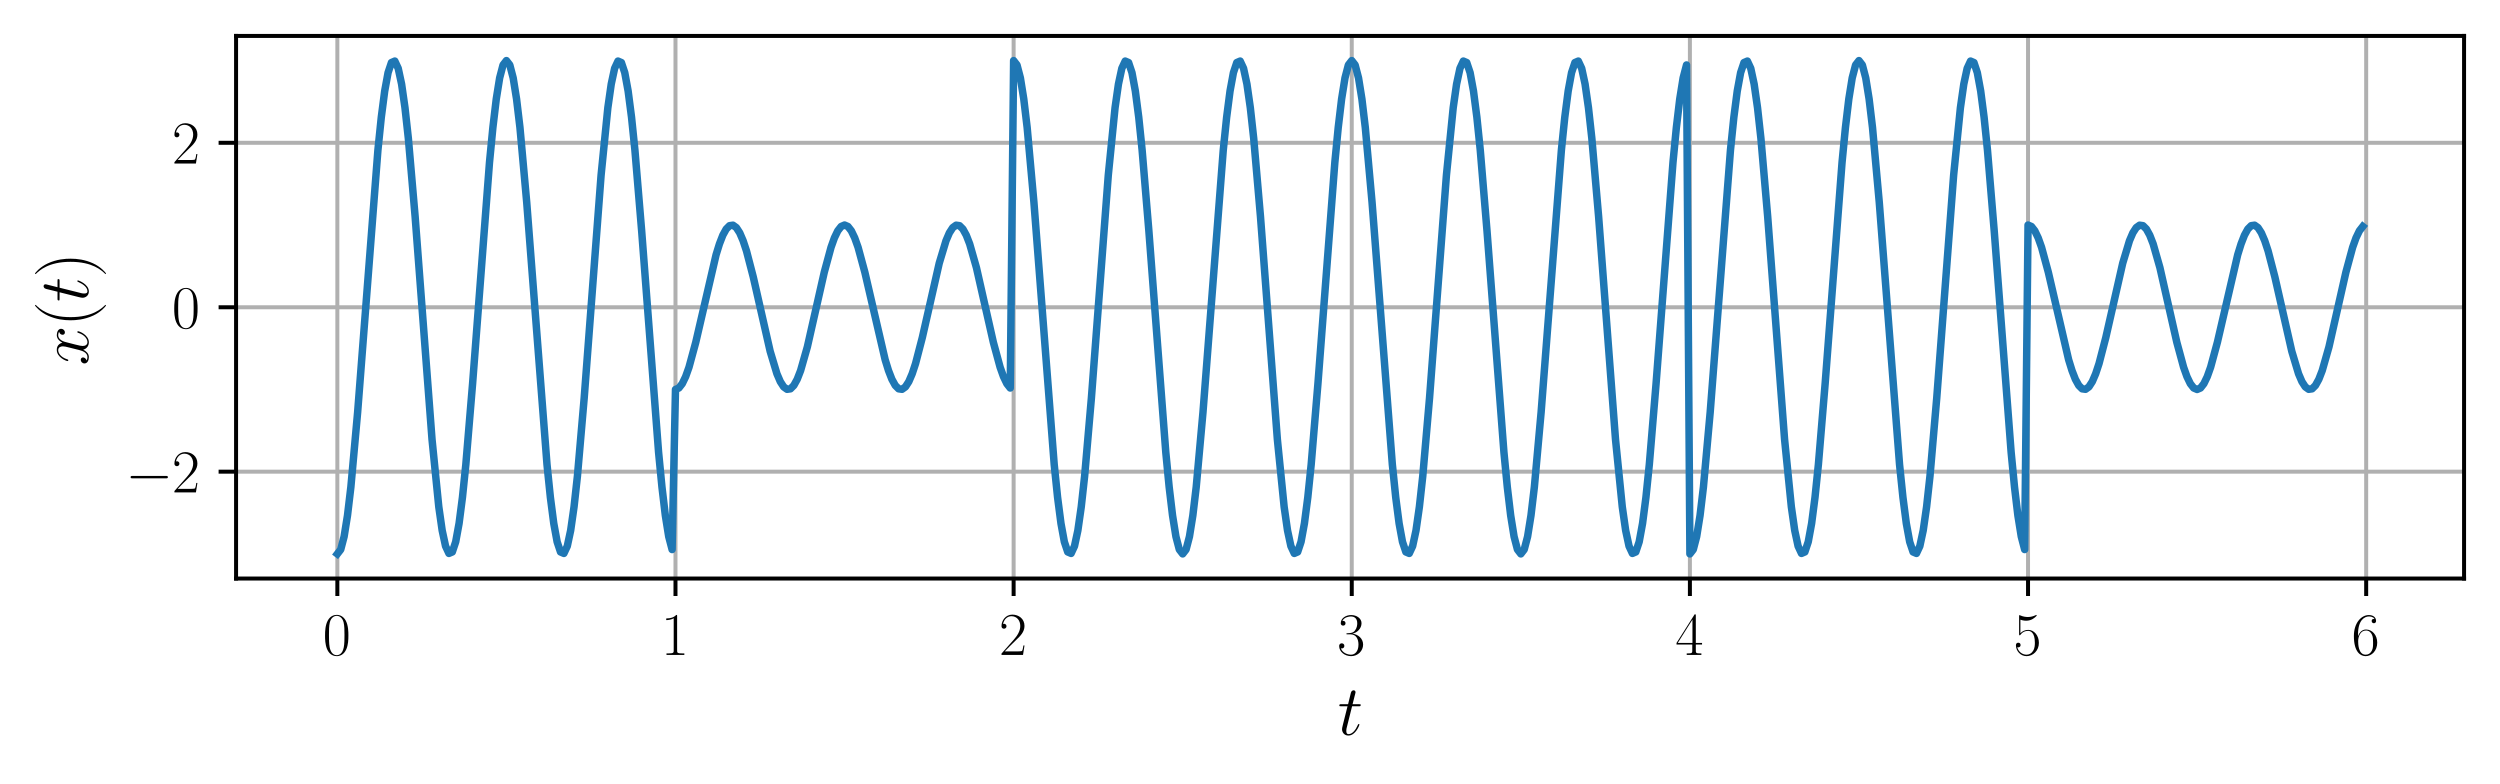 <?xml version="1.0" encoding="utf-8" standalone="no"?>
<!DOCTYPE svg PUBLIC "-//W3C//DTD SVG 1.1//EN"
  "http://www.w3.org/Graphics/SVG/1.1/DTD/svg11.dtd">
<svg height="157.145pt" version="1.1" viewBox="0 0 500.899 157.145" width="500.899pt" xmlns="http://www.w3.org/2000/svg" xmlns:xlink="http://www.w3.org/1999/xlink">
 <defs>
  <style type="text/css">*{stroke-linecap:butt;stroke-linejoin:round;}</style>
 </defs>
 <g id="figure_1">
  <g id="patch_1">
   <path d="M 0 157.145 
L 500.899 157.145 
L 500.899 0 
L 0 0 
z
" style="fill:none;"/>
  </g>
  <g id="axes_1">
   <g id="patch_2">
    <path d="M 47.299 115.92 
L 493.699 115.92 
L 493.699 7.2 
L 47.299 7.2 
z
" style="fill:none;"/>
   </g>
   <g id="matplotlib.axis_1">
    <g id="xtick_1">
     <g id="line2d_1">
      <path clip-path="url(#p31060de7ec)" d="M 67.59 115.92 
L 67.59 7.2 
" style="fill:none;stroke:#b0b0b0;stroke-linecap:square;stroke-width:0.8;"/>
     </g>
     <g id="line2d_2">
      <defs>
       <path d="M 0 0 
L 0 3.5 
" id="mc20acd032d" style="stroke:#000000;stroke-width:0.8;"/>
      </defs>
      <g>
       <use style="stroke:#000000;stroke-width:0.8;" x="67.59" xlink:href="#mc20acd032d" y="115.92"/>
      </g>
     </g>
     <g id="text_1">
      <!-- $\mathdefault{0}$ -->
      <g transform="translate(64.664 131.222)scale(0.12 -0.12)">
       <defs>
        <path d="M 2688 2025 
C 2688 2416 2682 3080 2413 3591 
C 2176 4039 1798 4198 1466 4198 
C 1158 4198 768 4058 525 3597 
C 269 3118 243 2524 243 2025 
C 243 1661 250 1106 448 619 
C 723 -39 1216 -128 1466 -128 
C 1760 -128 2208 -7 2470 600 
C 2662 1042 2688 1559 2688 2025 
z
M 1466 -26 
C 1056 -26 813 325 723 812 
C 653 1188 653 1738 653 2096 
C 653 2588 653 2997 736 3387 
C 858 3929 1216 4096 1466 4096 
C 1728 4096 2067 3923 2189 3400 
C 2272 3036 2278 2607 2278 2096 
C 2278 1680 2278 1169 2202 792 
C 2067 95 1690 -26 1466 -26 
z
" id="CMR17-30" transform="scale(0.016)"/>
       </defs>
       <use transform="scale(0.996)" xlink:href="#CMR17-30"/>
      </g>
     </g>
    </g>
    <g id="xtick_2">
     <g id="line2d_3">
      <path clip-path="url(#p31060de7ec)" d="M 135.339 115.92 
L 135.339 7.2 
" style="fill:none;stroke:#b0b0b0;stroke-linecap:square;stroke-width:0.8;"/>
     </g>
     <g id="line2d_4">
      <g>
       <use style="stroke:#000000;stroke-width:0.8;" x="135.339" xlink:href="#mc20acd032d" y="115.92"/>
      </g>
     </g>
     <g id="text_2">
      <!-- $\mathdefault{1}$ -->
      <g transform="translate(132.413 131.222)scale(0.12 -0.12)">
       <defs>
        <path d="M 1702 4058 
C 1702 4192 1696 4192 1606 4192 
C 1357 3916 979 3827 621 3827 
C 602 3827 570 3827 563 3808 
C 557 3795 557 3782 557 3648 
C 755 3648 1088 3686 1344 3839 
L 1344 461 
C 1344 236 1331 160 781 160 
L 589 160 
L 589 0 
C 896 0 1216 0 1523 0 
C 1830 0 2150 0 2458 0 
L 2458 160 
L 2266 160 
C 1715 160 1702 230 1702 458 
L 1702 4058 
z
" id="CMR17-31" transform="scale(0.016)"/>
       </defs>
       <use transform="scale(0.996)" xlink:href="#CMR17-31"/>
      </g>
     </g>
    </g>
    <g id="xtick_3">
     <g id="line2d_5">
      <path clip-path="url(#p31060de7ec)" d="M 203.089 115.92 
L 203.089 7.2 
" style="fill:none;stroke:#b0b0b0;stroke-linecap:square;stroke-width:0.8;"/>
     </g>
     <g id="line2d_6">
      <g>
       <use style="stroke:#000000;stroke-width:0.8;" x="203.089" xlink:href="#mc20acd032d" y="115.92"/>
      </g>
     </g>
     <g id="text_3">
      <!-- $\mathdefault{2}$ -->
      <g transform="translate(200.162 131.222)scale(0.12 -0.12)">
       <defs>
        <path d="M 2669 989 
L 2554 989 
C 2490 536 2438 459 2413 420 
C 2381 369 1920 369 1830 369 
L 602 369 
C 832 619 1280 1072 1824 1597 
C 2214 1967 2669 2402 2669 3035 
C 2669 3790 2067 4224 1395 4224 
C 691 4224 262 3604 262 3030 
C 262 2780 448 2748 525 2748 
C 589 2748 781 2787 781 3010 
C 781 3207 614 3264 525 3264 
C 486 3264 448 3258 422 3245 
C 544 3790 915 4058 1306 4058 
C 1862 4058 2227 3617 2227 3035 
C 2227 2479 1901 2000 1536 1584 
L 262 146 
L 262 0 
L 2515 0 
L 2669 989 
z
" id="CMR17-32" transform="scale(0.016)"/>
       </defs>
       <use transform="scale(0.996)" xlink:href="#CMR17-32"/>
      </g>
     </g>
    </g>
    <g id="xtick_4">
     <g id="line2d_7">
      <path clip-path="url(#p31060de7ec)" d="M 270.838 115.92 
L 270.838 7.2 
" style="fill:none;stroke:#b0b0b0;stroke-linecap:square;stroke-width:0.8;"/>
     </g>
     <g id="line2d_8">
      <g>
       <use style="stroke:#000000;stroke-width:0.8;" x="270.838" xlink:href="#mc20acd032d" y="115.92"/>
      </g>
     </g>
     <g id="text_4">
      <!-- $\mathdefault{3}$ -->
      <g transform="translate(267.911 131.222)scale(0.12 -0.12)">
       <defs>
        <path d="M 1414 2157 
C 1984 2157 2234 1662 2234 1090 
C 2234 320 1824 25 1453 25 
C 1114 25 563 194 390 693 
C 422 680 454 680 486 680 
C 640 680 755 782 755 948 
C 755 1133 614 1216 486 1216 
C 378 1216 211 1165 211 926 
C 211 335 787 -128 1466 -128 
C 2176 -128 2720 430 2720 1085 
C 2720 1707 2208 2157 1600 2227 
C 2086 2328 2554 2756 2554 3329 
C 2554 3820 2048 4179 1472 4179 
C 890 4179 378 3829 378 3329 
C 378 3110 544 3072 627 3072 
C 762 3072 877 3155 877 3321 
C 877 3486 762 3569 627 3569 
C 602 3569 570 3569 544 3557 
C 730 3959 1235 4032 1459 4032 
C 1683 4032 2106 3925 2106 3320 
C 2106 3143 2080 2828 1862 2550 
C 1670 2304 1453 2304 1242 2284 
C 1210 2284 1062 2269 1037 2269 
C 992 2263 966 2257 966 2208 
C 966 2163 973 2157 1101 2157 
L 1414 2157 
z
" id="CMR17-33" transform="scale(0.016)"/>
       </defs>
       <use transform="scale(0.996)" xlink:href="#CMR17-33"/>
      </g>
     </g>
    </g>
    <g id="xtick_5">
     <g id="line2d_9">
      <path clip-path="url(#p31060de7ec)" d="M 338.587 115.92 
L 338.587 7.2 
" style="fill:none;stroke:#b0b0b0;stroke-linecap:square;stroke-width:0.8;"/>
     </g>
     <g id="line2d_10">
      <g>
       <use style="stroke:#000000;stroke-width:0.8;" x="338.587" xlink:href="#mc20acd032d" y="115.92"/>
      </g>
     </g>
     <g id="text_5">
      <!-- $\mathdefault{4}$ -->
      <g transform="translate(335.661 131.222)scale(0.12 -0.12)">
       <defs>
        <path d="M 2150 4122 
C 2150 4256 2144 4256 2029 4256 
L 128 1254 
L 128 1088 
L 1779 1088 
L 1779 457 
C 1779 224 1766 160 1318 160 
L 1197 160 
L 1197 0 
C 1402 0 1747 0 1965 0 
C 2182 0 2528 0 2733 0 
L 2733 160 
L 2611 160 
C 2163 160 2150 224 2150 457 
L 2150 1088 
L 2803 1088 
L 2803 1254 
L 2150 1254 
L 2150 4122 
z
M 1798 3703 
L 1798 1254 
L 256 1254 
L 1798 3703 
z
" id="CMR17-34" transform="scale(0.016)"/>
       </defs>
       <use transform="scale(0.996)" xlink:href="#CMR17-34"/>
      </g>
     </g>
    </g>
    <g id="xtick_6">
     <g id="line2d_11">
      <path clip-path="url(#p31060de7ec)" d="M 406.336 115.92 
L 406.336 7.2 
" style="fill:none;stroke:#b0b0b0;stroke-linecap:square;stroke-width:0.8;"/>
     </g>
     <g id="line2d_12">
      <g>
       <use style="stroke:#000000;stroke-width:0.8;" x="406.336" xlink:href="#mc20acd032d" y="115.92"/>
      </g>
     </g>
     <g id="text_6">
      <!-- $\mathdefault{5}$ -->
      <g transform="translate(403.41 131.222)scale(0.12 -0.12)">
       <defs>
        <path d="M 730 3692 
C 794 3666 1056 3584 1325 3584 
C 1920 3584 2246 3911 2432 4100 
C 2432 4157 2432 4192 2394 4192 
C 2387 4192 2374 4192 2323 4163 
C 2099 4058 1837 3973 1517 3973 
C 1325 3973 1037 3999 723 4139 
C 653 4171 640 4171 634 4171 
C 602 4171 595 4164 595 4037 
L 595 2203 
C 595 2089 595 2057 659 2057 
C 691 2057 704 2070 736 2114 
C 941 2401 1222 2522 1542 2522 
C 1766 2522 2246 2382 2246 1289 
C 2246 1085 2246 715 2054 421 
C 1894 159 1645 25 1370 25 
C 947 25 518 320 403 814 
C 429 807 480 795 506 795 
C 589 795 749 840 749 1038 
C 749 1210 627 1280 506 1280 
C 358 1280 262 1190 262 1011 
C 262 454 704 -128 1382 -128 
C 2042 -128 2669 440 2669 1264 
C 2669 2030 2170 2624 1549 2624 
C 1222 2624 947 2503 730 2274 
L 730 3692 
z
" id="CMR17-35" transform="scale(0.016)"/>
       </defs>
       <use transform="scale(0.996)" xlink:href="#CMR17-35"/>
      </g>
     </g>
    </g>
    <g id="xtick_7">
     <g id="line2d_13">
      <path clip-path="url(#p31060de7ec)" d="M 474.086 115.92 
L 474.086 7.2 
" style="fill:none;stroke:#b0b0b0;stroke-linecap:square;stroke-width:0.8;"/>
     </g>
     <g id="line2d_14">
      <g>
       <use style="stroke:#000000;stroke-width:0.8;" x="474.086" xlink:href="#mc20acd032d" y="115.92"/>
      </g>
     </g>
     <g id="text_7">
      <!-- $\mathdefault{6}$ -->
      <g transform="translate(471.159 131.222)scale(0.12 -0.12)">
       <defs>
        <path d="M 678 2176 
C 678 3690 1395 4032 1811 4032 
C 1946 4032 2272 4009 2400 3776 
C 2298 3776 2106 3776 2106 3553 
C 2106 3381 2246 3323 2336 3323 
C 2394 3323 2566 3348 2566 3560 
C 2566 3954 2246 4179 1805 4179 
C 1043 4179 243 3390 243 1984 
C 243 253 966 -128 1478 -128 
C 2099 -128 2688 427 2688 1283 
C 2688 2081 2170 2662 1517 2662 
C 1126 2662 838 2407 678 1960 
L 678 2176 
z
M 1478 25 
C 691 25 691 1200 691 1436 
C 691 1896 909 2560 1504 2560 
C 1613 2560 1926 2560 2138 2120 
C 2253 1870 2253 1609 2253 1289 
C 2253 944 2253 690 2118 434 
C 1978 171 1773 25 1478 25 
z
" id="CMR17-36" transform="scale(0.016)"/>
       </defs>
       <use transform="scale(0.996)" xlink:href="#CMR17-36"/>
      </g>
     </g>
    </g>
    <g id="text_8">
     <!-- $t$ -->
     <g transform="translate(268.033 147.233)scale(0.14 -0.14)">
      <defs>
       <path d="M 1286 2566 
L 1875 2566 
C 1997 2566 2061 2566 2061 2681 
C 2061 2752 2022 2752 1894 2752 
L 1331 2752 
L 1568 3692 
C 1594 3781 1594 3794 1594 3840 
C 1594 3943 1510 4000 1427 4000 
C 1376 4000 1229 3981 1178 3775 
L 928 2752 
L 326 2752 
C 198 2752 141 2752 141 2630 
C 141 2566 186 2566 307 2566 
L 877 2566 
L 454 881 
C 403 658 384 594 384 511 
C 384 211 595 -64 954 -64 
C 1600 -64 1946 868 1946 912 
C 1946 951 1920 970 1882 970 
C 1869 970 1843 970 1830 944 
C 1824 938 1818 931 1773 829 
C 1638 511 1344 64 973 64 
C 781 64 768 224 768 364 
C 768 370 768 492 787 568 
L 1286 2566 
z
" id="CMMI12-74" transform="scale(0.016)"/>
      </defs>
      <use transform="scale(0.996)" xlink:href="#CMMI12-74"/>
     </g>
    </g>
   </g>
   <g id="matplotlib.axis_2">
    <g id="ytick_1">
     <g id="line2d_15">
      <path clip-path="url(#p31060de7ec)" d="M 47.299 94.505 
L 493.699 94.505 
" style="fill:none;stroke:#b0b0b0;stroke-linecap:square;stroke-width:0.8;"/>
     </g>
     <g id="line2d_16">
      <defs>
       <path d="M 0 0 
L -3.5 0 
" id="mc0489ec66b" style="stroke:#000000;stroke-width:0.8;"/>
      </defs>
      <g>
       <use style="stroke:#000000;stroke-width:0.8;" x="47.299" xlink:href="#mc0489ec66b" y="94.505"/>
      </g>
     </g>
     <g id="text_9">
      <!-- $\mathdefault{−2}$ -->
      <g transform="translate(25.148 98.657)scale(0.12 -0.12)">
       <defs>
        <path d="M 4218 1472 
C 4326 1472 4442 1472 4442 1600 
C 4442 1728 4326 1728 4218 1728 
L 755 1728 
C 646 1728 531 1728 531 1600 
C 531 1472 646 1472 755 1472 
L 4218 1472 
z
" id="CMSY10-0" transform="scale(0.016)"/>
       </defs>
       <use transform="scale(0.996)" xlink:href="#CMSY10-0"/>
       <use transform="translate(77.487 0)scale(0.996)" xlink:href="#CMR17-32"/>
      </g>
     </g>
    </g>
    <g id="ytick_2">
     <g id="line2d_17">
      <path clip-path="url(#p31060de7ec)" d="M 47.299 61.56 
L 493.699 61.56 
" style="fill:none;stroke:#b0b0b0;stroke-linecap:square;stroke-width:0.8;"/>
     </g>
     <g id="line2d_18">
      <g>
       <use style="stroke:#000000;stroke-width:0.8;" x="47.299" xlink:href="#mc0489ec66b" y="61.56"/>
      </g>
     </g>
     <g id="text_10">
      <!-- $\mathdefault{0}$ -->
      <g transform="translate(34.446 65.711)scale(0.12 -0.12)">
       <use transform="scale(0.996)" xlink:href="#CMR17-30"/>
      </g>
     </g>
    </g>
    <g id="ytick_3">
     <g id="line2d_19">
      <path clip-path="url(#p31060de7ec)" d="M 47.299 28.615 
L 493.699 28.615 
" style="fill:none;stroke:#b0b0b0;stroke-linecap:square;stroke-width:0.8;"/>
     </g>
     <g id="line2d_20">
      <g>
       <use style="stroke:#000000;stroke-width:0.8;" x="47.299" xlink:href="#mc0489ec66b" y="28.615"/>
      </g>
     </g>
     <g id="text_11">
      <!-- $\mathdefault{2}$ -->
      <g transform="translate(34.446 32.766)scale(0.12 -0.12)">
       <use transform="scale(0.996)" xlink:href="#CMR17-32"/>
      </g>
     </g>
    </g>
    <g id="text_12">
     <!-- $x(t)$ -->
     <g transform="translate(17.661 73.217)rotate(-90)scale(0.14 -0.14)">
      <defs>
       <path d="M 3034 2606 
C 2829 2567 2752 2414 2752 2293 
C 2752 2139 2874 2088 2963 2088 
C 3155 2088 3290 2254 3290 2427 
C 3290 2695 2982 2816 2714 2816 
C 2323 2816 2106 2433 2048 2312 
C 1901 2816 1504 2816 1389 2816 
C 736 2816 390 1980 390 1839 
C 390 1814 416 1782 461 1782 
C 512 1782 525 1820 538 1846 
C 755 2555 1184 2689 1370 2689 
C 1658 2689 1715 2420 1715 2267 
C 1715 2127 1677 1980 1600 1673 
L 1382 798 
C 1286 415 1101 64 762 64 
C 730 64 570 64 435 147 
C 666 192 717 383 717 460 
C 717 588 621 664 499 664 
C 346 664 179 530 179 326 
C 179 57 480 -64 755 -64 
C 1062 -64 1280 179 1414 441 
C 1517 64 1837 -64 2074 -64 
C 2726 -64 3072 773 3072 913 
C 3072 945 3046 971 3008 971 
C 2950 971 2944 939 2925 888 
C 2752 326 2381 64 2093 64 
C 1869 64 1747 230 1747 492 
C 1747 632 1773 734 1875 1156 
L 2099 2024 
C 2195 2408 2413 2689 2707 2689 
C 2720 2689 2899 2689 3034 2606 
z
" id="CMMI12-78" transform="scale(0.016)"/>
       <path d="M 1958 -1561 
C 1958 -1555 1958 -1542 1939 -1523 
C 1645 -1224 858 -407 858 1581 
C 858 3569 1632 4379 1946 4697 
C 1946 4704 1958 4717 1958 4736 
C 1958 4755 1939 4768 1914 4768 
C 1843 4768 1299 4296 986 3594 
C 666 2887 576 2199 576 1588 
C 576 1128 621 351 1005 -471 
C 1312 -1135 1837 -1600 1914 -1600 
C 1946 -1600 1958 -1587 1958 -1561 
z
" id="CMR17-28" transform="scale(0.016)"/>
       <path d="M 1683 1581 
C 1683 2040 1638 2817 1254 3639 
C 947 4303 422 4768 346 4768 
C 326 4768 301 4761 301 4729 
C 301 4717 307 4710 314 4697 
C 621 4378 1402 3568 1402 1584 
C 1402 -407 627 -1217 314 -1537 
C 307 -1549 301 -1556 301 -1568 
C 301 -1600 326 -1600 346 -1600 
C 416 -1600 960 -1128 1274 -426 
C 1594 281 1683 969 1683 1581 
z
" id="CMR17-29" transform="scale(0.016)"/>
      </defs>
      <use transform="scale(0.996)" xlink:href="#CMMI12-78"/>
      <use transform="translate(55.434 0)scale(0.996)" xlink:href="#CMR17-28"/>
      <use transform="translate(90.715 0)scale(0.996)" xlink:href="#CMMI12-74"/>
      <use transform="translate(125.941 0)scale(0.996)" xlink:href="#CMR17-29"/>
     </g>
    </g>
   </g>
   <g id="line2d_21">
    <path clip-path="url(#p31060de7ec)" d="M 67.59 110.978 
L 68.268 110.103 
L 68.945 107.508 
L 69.623 103.285 
L 70.3 97.584 
L 71.655 82.601 
L 75.72 30.06 
L 76.397 23.483 
L 77.075 18.255 
L 77.752 14.561 
L 78.43 12.531 
L 79.107 12.239 
L 79.785 13.694 
L 80.462 16.845 
L 81.14 21.58 
L 81.817 27.731 
L 83.172 43.368 
L 86.56 88.04 
L 87.915 101.54 
L 88.592 106.275 
L 89.27 109.426 
L 89.947 110.881 
L 90.625 110.589 
L 91.302 108.559 
L 91.98 104.865 
L 92.657 99.637 
L 93.335 93.06 
L 94.69 76.831 
L 98.077 32.513 
L 98.755 25.536 
L 99.432 19.835 
L 100.11 15.612 
L 100.787 13.017 
L 101.465 12.142 
L 102.142 13.017 
L 102.82 15.612 
L 103.497 19.835 
L 104.175 25.536 
L 105.53 40.519 
L 109.595 93.06 
L 110.272 99.637 
L 110.95 104.865 
L 111.627 108.559 
L 112.305 110.589 
L 112.982 110.881 
L 113.66 109.426 
L 114.337 106.275 
L 115.015 101.54 
L 115.692 95.389 
L 117.047 79.752 
L 120.435 35.08 
L 121.79 21.58 
L 122.467 16.845 
L 123.144 13.694 
L 123.822 12.239 
L 124.499 12.531 
L 125.177 14.561 
L 125.854 18.255 
L 126.532 23.483 
L 127.209 30.06 
L 128.564 46.289 
L 131.952 90.607 
L 132.629 97.584 
L 133.307 103.285 
L 133.984 107.508 
L 134.662 110.103 
L 135.339 78.033 
L 136.017 77.741 
L 136.694 76.876 
L 137.372 75.468 
L 138.049 73.568 
L 139.404 68.574 
L 143.469 51.06 
L 144.147 48.868 
L 144.824 47.125 
L 145.502 45.894 
L 146.179 45.217 
L 146.857 45.12 
L 147.534 45.605 
L 148.212 46.655 
L 148.889 48.233 
L 149.567 50.284 
L 150.922 55.496 
L 154.309 70.387 
L 155.664 74.887 
L 156.342 76.465 
L 157.019 77.515 
L 157.697 78 
L 158.374 77.903 
L 159.052 77.226 
L 159.729 75.995 
L 160.407 74.252 
L 161.762 69.496 
L 163.794 60.526 
L 165.149 54.546 
L 166.504 49.552 
L 167.182 47.652 
L 167.859 46.244 
L 168.537 45.379 
L 169.214 45.087 
L 169.891 45.379 
L 170.569 46.244 
L 171.246 47.652 
L 171.924 49.552 
L 173.279 54.546 
L 177.344 72.06 
L 178.021 74.252 
L 178.699 75.995 
L 179.376 77.226 
L 180.054 77.903 
L 180.731 78 
L 181.409 77.515 
L 182.086 76.465 
L 182.764 74.887 
L 183.441 72.836 
L 184.796 67.624 
L 188.184 52.733 
L 189.539 48.233 
L 190.216 46.655 
L 190.894 45.605 
L 191.571 45.12 
L 192.249 45.217 
L 192.926 45.894 
L 193.604 47.125 
L 194.281 48.868 
L 195.636 53.624 
L 197.669 62.594 
L 199.024 68.574 
L 200.379 73.568 
L 201.056 75.468 
L 201.734 76.876 
L 202.411 77.741 
L 203.089 12.142 
L 203.766 13.017 
L 204.444 15.612 
L 205.121 19.835 
L 205.799 25.536 
L 207.154 40.519 
L 211.219 93.06 
L 211.896 99.637 
L 212.574 104.865 
L 213.251 108.559 
L 213.929 110.589 
L 214.606 110.881 
L 215.284 109.426 
L 215.961 106.275 
L 216.638 101.54 
L 217.316 95.389 
L 218.671 79.752 
L 222.058 35.08 
L 223.413 21.58 
L 224.091 16.845 
L 224.768 13.694 
L 225.446 12.239 
L 226.123 12.531 
L 226.801 14.561 
L 227.478 18.255 
L 228.156 23.483 
L 228.833 30.06 
L 230.188 46.289 
L 233.576 90.607 
L 234.253 97.584 
L 234.931 103.285 
L 235.608 107.508 
L 236.286 110.103 
L 236.963 110.978 
L 237.641 110.103 
L 238.318 107.508 
L 238.996 103.285 
L 239.673 97.584 
L 241.028 82.601 
L 245.093 30.06 
L 245.771 23.483 
L 246.448 18.255 
L 247.126 14.561 
L 247.803 12.531 
L 248.481 12.239 
L 249.158 13.694 
L 249.836 16.845 
L 250.513 21.58 
L 251.191 27.731 
L 252.546 43.368 
L 255.933 88.04 
L 257.288 101.54 
L 257.966 106.275 
L 258.643 109.426 
L 259.321 110.881 
L 259.998 110.589 
L 260.676 108.559 
L 261.353 104.865 
L 262.031 99.637 
L 262.708 93.06 
L 264.063 76.831 
L 267.45 32.513 
L 268.128 25.536 
L 268.805 19.835 
L 269.483 15.612 
L 270.16 13.017 
L 270.838 12.142 
L 271.515 13.017 
L 272.193 15.612 
L 272.87 19.835 
L 273.548 25.536 
L 274.903 40.519 
L 278.968 93.06 
L 279.645 99.637 
L 280.323 104.865 
L 281 108.559 
L 281.678 110.589 
L 282.355 110.881 
L 283.033 109.426 
L 283.71 106.275 
L 284.388 101.54 
L 285.065 95.389 
L 286.42 79.752 
L 289.808 35.08 
L 291.163 21.58 
L 291.84 16.845 
L 292.518 13.694 
L 293.195 12.239 
L 293.873 12.531 
L 294.55 14.561 
L 295.228 18.255 
L 295.905 23.483 
L 296.583 30.06 
L 297.938 46.289 
L 301.325 90.607 
L 302.003 97.584 
L 302.68 103.285 
L 303.358 107.508 
L 304.035 110.103 
L 304.713 110.978 
L 305.39 110.103 
L 306.068 107.508 
L 306.745 103.285 
L 307.423 97.584 
L 308.778 82.601 
L 312.842 30.06 
L 313.52 23.483 
L 314.197 18.255 
L 314.875 14.561 
L 315.552 12.531 
L 316.23 12.239 
L 316.907 13.694 
L 317.585 16.845 
L 318.262 21.58 
L 318.94 27.731 
L 320.295 43.368 
L 323.682 88.04 
L 325.037 101.54 
L 325.715 106.275 
L 326.392 109.426 
L 327.07 110.881 
L 327.747 110.589 
L 328.425 108.559 
L 329.102 104.865 
L 329.78 99.637 
L 330.457 93.06 
L 331.812 76.831 
L 335.2 32.513 
L 335.877 25.536 
L 336.555 19.835 
L 337.232 15.612 
L 337.91 13.017 
L 338.587 110.978 
L 339.265 110.103 
L 339.942 107.508 
L 340.62 103.285 
L 341.297 97.584 
L 342.652 82.601 
L 346.717 30.06 
L 347.395 23.483 
L 348.072 18.255 
L 348.75 14.561 
L 349.427 12.531 
L 350.105 12.239 
L 350.782 13.694 
L 351.46 16.845 
L 352.137 21.58 
L 352.815 27.731 
L 354.17 43.368 
L 357.557 88.04 
L 358.912 101.54 
L 359.589 106.275 
L 360.267 109.426 
L 360.944 110.881 
L 361.622 110.589 
L 362.299 108.559 
L 362.977 104.865 
L 363.654 99.637 
L 364.332 93.06 
L 365.687 76.831 
L 369.074 32.513 
L 369.752 25.536 
L 370.429 19.835 
L 371.107 15.612 
L 371.784 13.017 
L 372.462 12.142 
L 373.139 13.017 
L 373.817 15.612 
L 374.494 19.835 
L 375.172 25.536 
L 376.527 40.519 
L 380.592 93.06 
L 381.269 99.637 
L 381.947 104.865 
L 382.624 108.559 
L 383.302 110.589 
L 383.979 110.881 
L 384.657 109.426 
L 385.334 106.275 
L 386.012 101.54 
L 386.689 95.389 
L 388.044 79.752 
L 391.432 35.08 
L 392.787 21.58 
L 393.464 16.845 
L 394.142 13.694 
L 394.819 12.239 
L 395.497 12.531 
L 396.174 14.561 
L 396.852 18.255 
L 397.529 23.483 
L 398.207 30.06 
L 399.562 46.289 
L 402.949 90.607 
L 403.627 97.584 
L 404.304 103.285 
L 404.981 107.508 
L 405.659 110.103 
L 406.336 45.087 
L 407.014 45.379 
L 407.691 46.244 
L 408.369 47.652 
L 409.046 49.552 
L 410.401 54.546 
L 414.466 72.06 
L 415.144 74.252 
L 415.821 75.995 
L 416.499 77.226 
L 417.176 77.903 
L 417.854 78 
L 418.531 77.515 
L 419.209 76.465 
L 419.886 74.887 
L 420.564 72.836 
L 421.919 67.624 
L 425.306 52.733 
L 426.661 48.233 
L 427.339 46.655 
L 428.016 45.605 
L 428.694 45.12 
L 429.371 45.217 
L 430.049 45.894 
L 430.726 47.125 
L 431.404 48.868 
L 432.759 53.624 
L 434.791 62.594 
L 436.146 68.574 
L 437.501 73.568 
L 438.179 75.468 
L 438.856 76.876 
L 439.534 77.741 
L 440.211 78.033 
L 440.889 77.741 
L 441.566 76.876 
L 442.244 75.468 
L 442.921 73.568 
L 444.276 68.574 
L 448.341 51.06 
L 449.019 48.868 
L 449.696 47.125 
L 450.374 45.894 
L 451.051 45.217 
L 451.728 45.12 
L 452.406 45.605 
L 453.083 46.655 
L 453.761 48.233 
L 454.438 50.284 
L 455.793 55.496 
L 459.181 70.387 
L 460.536 74.887 
L 461.213 76.465 
L 461.891 77.515 
L 462.568 78 
L 463.246 77.903 
L 463.923 77.226 
L 464.601 75.995 
L 465.278 74.252 
L 466.633 69.496 
L 468.666 60.526 
L 470.021 54.546 
L 471.376 49.552 
L 472.053 47.652 
L 472.731 46.244 
L 473.408 45.379 
L 473.408 45.379 
" style="fill:none;stroke:#1f77b4;stroke-linecap:square;stroke-width:1.5;"/>
   </g>
   <g id="patch_3">
    <path d="M 47.299 115.92 
L 47.299 7.2 
" style="fill:none;stroke:#000000;stroke-linecap:square;stroke-linejoin:miter;stroke-width:0.8;"/>
   </g>
   <g id="patch_4">
    <path d="M 493.699 115.92 
L 493.699 7.2 
" style="fill:none;stroke:#000000;stroke-linecap:square;stroke-linejoin:miter;stroke-width:0.8;"/>
   </g>
   <g id="patch_5">
    <path d="M 47.299 115.92 
L 493.699 115.92 
" style="fill:none;stroke:#000000;stroke-linecap:square;stroke-linejoin:miter;stroke-width:0.8;"/>
   </g>
   <g id="patch_6">
    <path d="M 47.299 7.2 
L 493.699 7.2 
" style="fill:none;stroke:#000000;stroke-linecap:square;stroke-linejoin:miter;stroke-width:0.8;"/>
   </g>
  </g>
 </g>
 <defs>
  <clipPath id="p31060de7ec">
   <rect height="108.72" width="446.4" x="47.299" y="7.2"/>
  </clipPath>
 </defs>
</svg>
